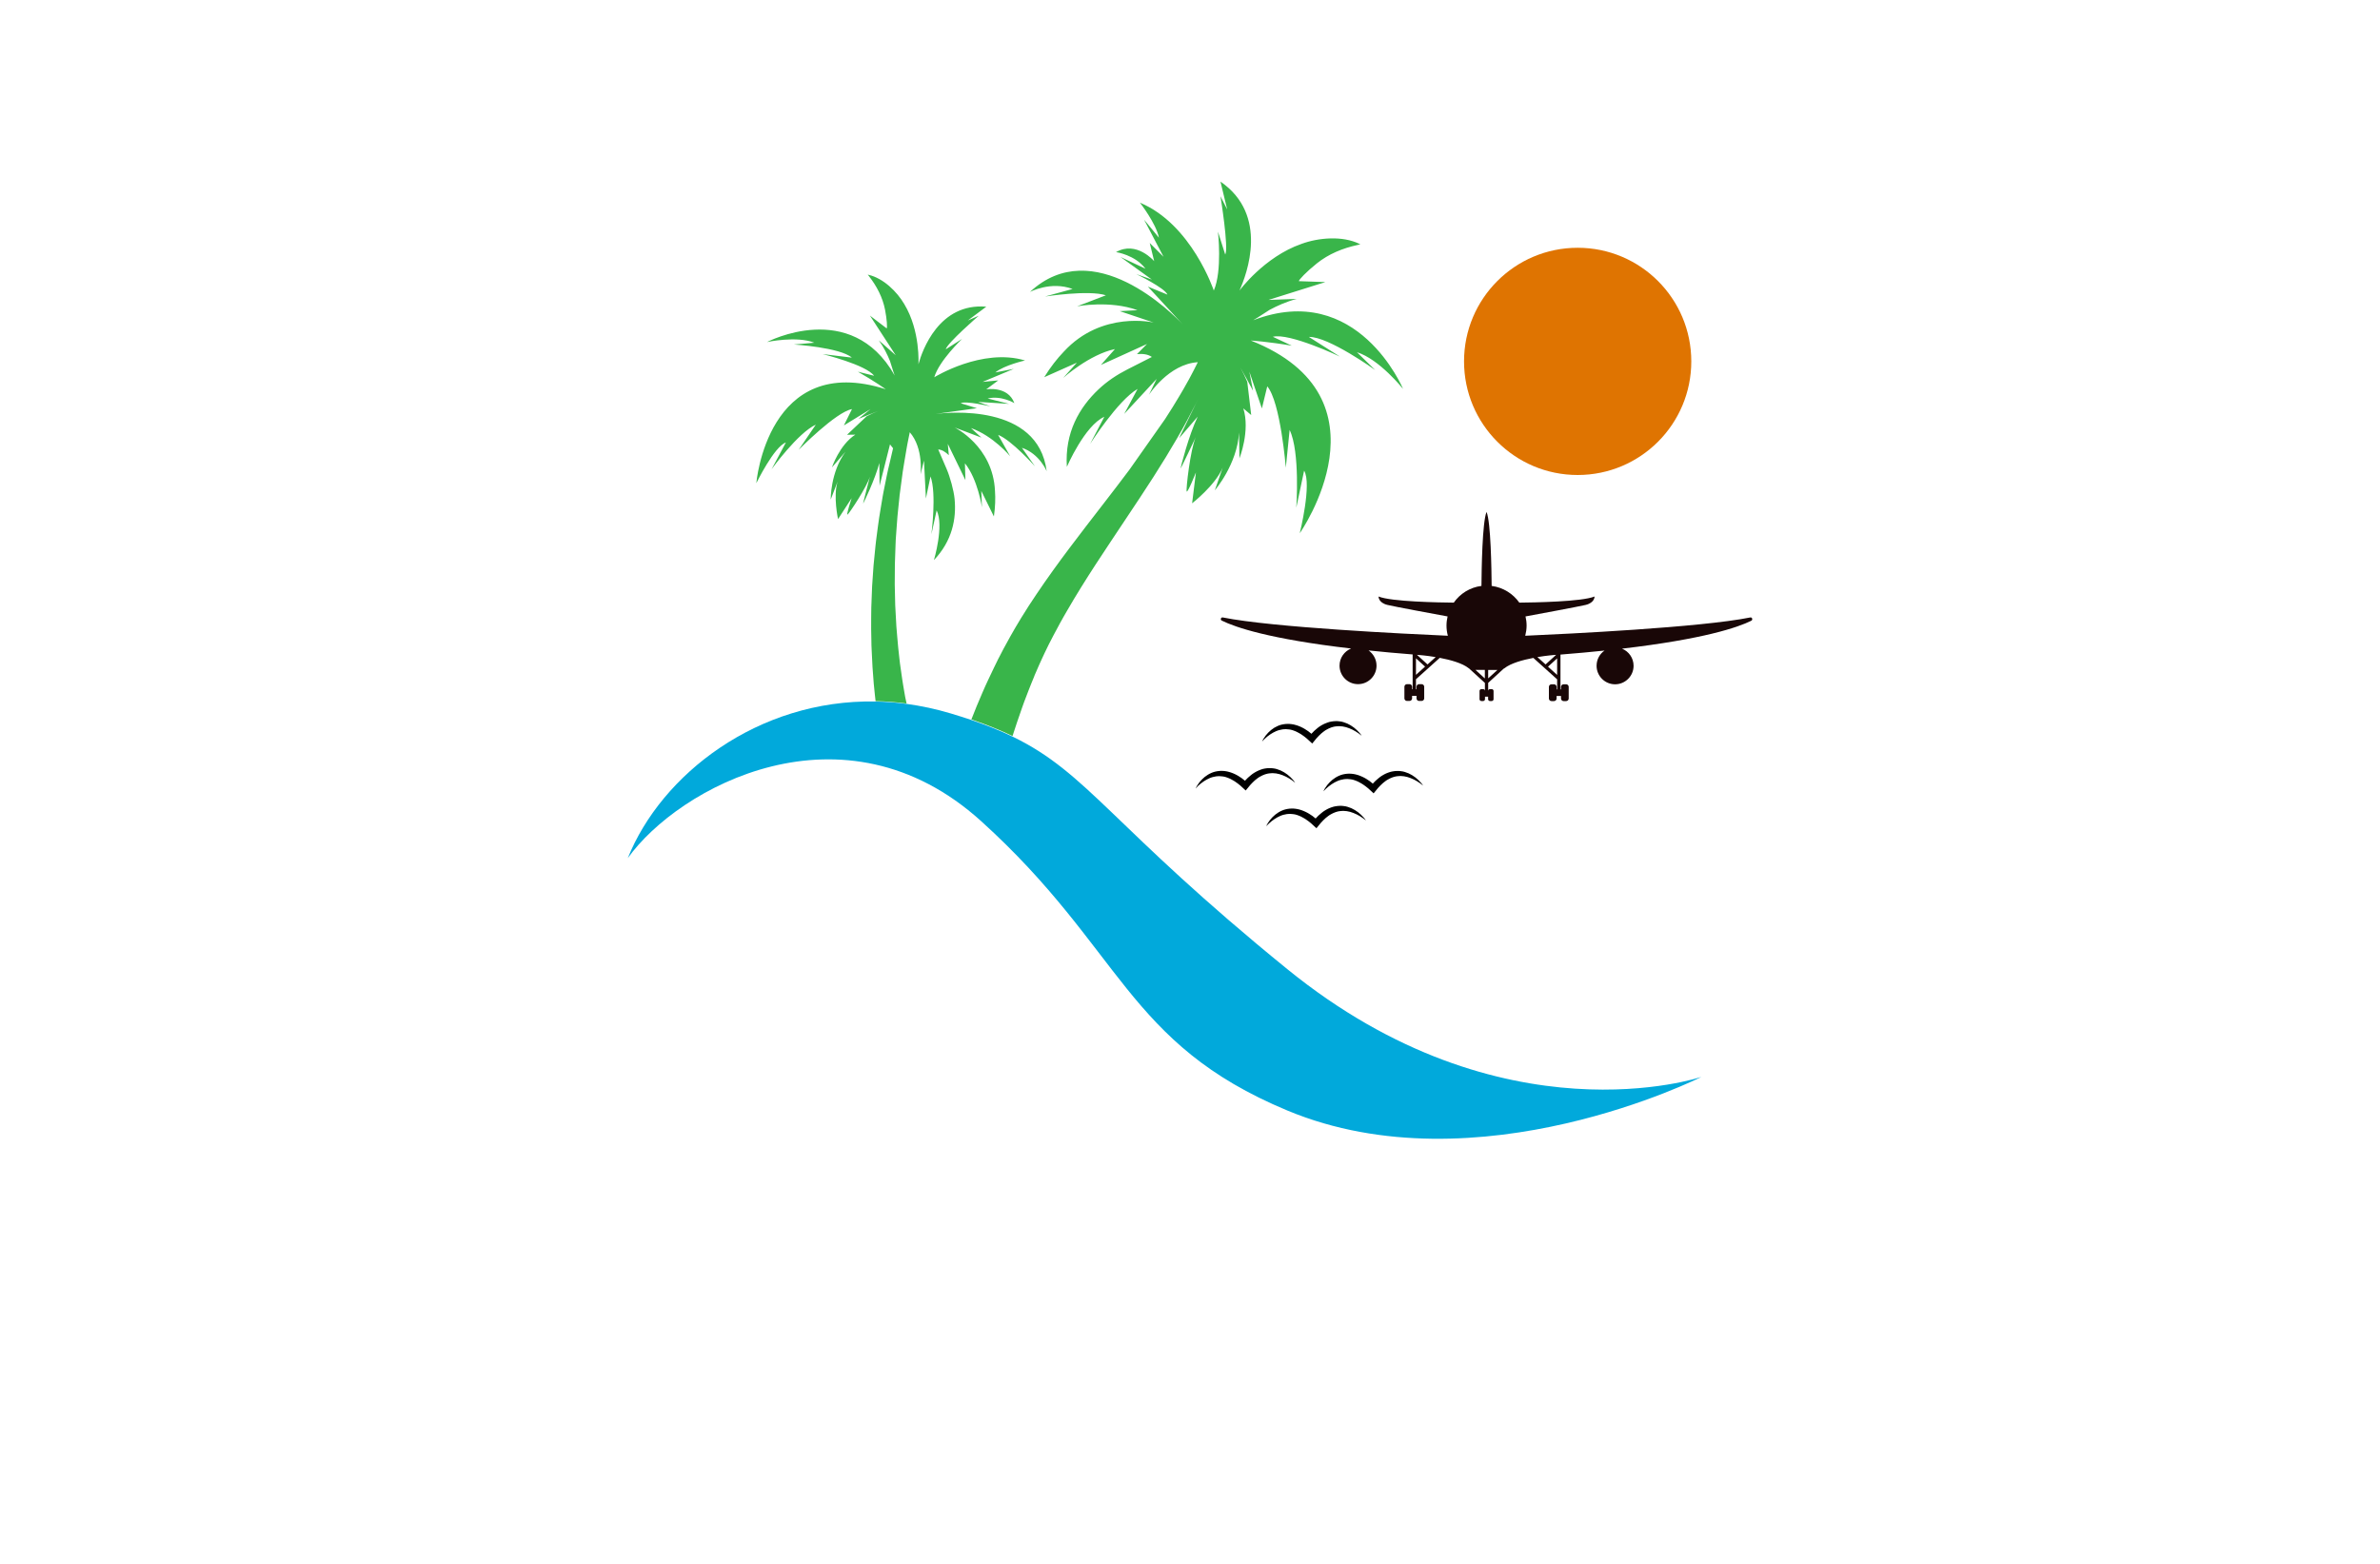 <?xml version="1.0" encoding="utf-8"?>
<!-- Generator: Adobe Illustrator 27.8.1, SVG Export Plug-In . SVG Version: 6.00 Build 0)  -->
<svg version="1.1" xmlns="http://www.w3.org/2000/svg" xmlns:xlink="http://www.w3.org/1999/xlink" x="0px" y="0px"
	 viewBox="0 0 350 230" style="enable-background:new 0 0 350 230;" xml:space="preserve">
<style type="text/css">
	.st0{fill-rule:evenodd;clip-rule:evenodd;fill:#A6D63C;}
	.st1{fill-rule:evenodd;clip-rule:evenodd;fill:#00A0D1;}
	.st2{fill:#421C00;}
	.st3{fill-rule:evenodd;clip-rule:evenodd;fill:#FFFFFF;}
	.st4{fill:#699AE2;}
	.st5{fill:#3B7DC4;}
	.st6{fill:#AF7500;}
	.st7{fill:#FFDF00;}
	.st8{fill:#1A0256;}
	.st9{fill:#00594F;}
	.st10{fill:#00779B;}
	.st11{fill:#0074FF;}
	.st12{fill:#194A91;}
	.st13{fill-rule:evenodd;clip-rule:evenodd;fill:#EFEFEF;}
	.st14{fill:#044159;}
	.st15{fill:#4C2900;}
	.st16{fill:#FFFFFF;}
	.st17{fill:#FFB41F;}
	.st18{fill:#FF5A00;}
	.st19{fill:#680404;}
	.st20{fill:#03AA6F;}
	.st21{fill:#FB5968;}
	.st22{fill:#FFD24A;}
	.st23{fill:#055EBC;}
	.st24{fill:#6F6F6F;}
	.st25{fill:#454545;}
	.st26{fill:#BA1A00;}
	.st27{fill:#0071BC;}
	.st28{fill:none;stroke:#FFFFFF;stroke-width:2;stroke-miterlimit:10;}
	.st29{fill:#3D3600;}
	.st30{fill:#5B4E03;}
	.st31{fill:#685900;}
	.st32{fill:none;stroke:#2E8EFF;stroke-width:2;stroke-linecap:round;stroke-miterlimit:10;}
	.st33{fill:none;stroke:#3D3600;stroke-width:2;stroke-linecap:round;stroke-miterlimit:10;}
	.st34{fill:#6F0393;}
	.st35{fill:none;}
	.st36{fill:#96D7FF;}
	.st37{fill:#0C5100;}
	.st38{fill:#FFE856;}
	.st39{fill:#803971;}
	.st40{fill:#D3CECD;}
	.st41{fill:#4C241D;}
	.st42{fill:#EA3200;stroke:#4C241D;stroke-linecap:round;stroke-linejoin:round;stroke-miterlimit:50;}
	.st43{fill:#11930A;stroke:#4C241D;stroke-linecap:round;stroke-linejoin:round;stroke-miterlimit:50;}
	.st44{fill:#3792CF;}
	.st45{fill:#FEE36F;}
	.st46{fill:#136296;}
	.st47{fill:#53C2BA;}
	.st48{fill:#6D6D00;}
	.st49{fill:#001087;}
	.st50{fill:#F19333;}
	.st51{fill:#1554A1;}
	.st52{fill:#8E0000;}
	.st53{fill:#C46B02;}
	.st54{fill:#FFD662;}
	.st55{fill:#01539D;}
	.st56{fill:#007777;}
	.st57{fill:#3CAF47;}
	.st58{fill:#31575B;}
	.st59{fill:#7BBBFF;}
	.st60{fill:#513800;}
	.st61{fill:#009D5A;}
	.st62{fill:#C9A37C;}
	.st63{fill:#DB504A;}
	.st64{fill:#084C61;}
	.st65{opacity:0.3;fill:#BCBEC0;enable-background:new    ;}
	.st66{fill:#069A8E;}
	.st67{fill:#0A4D68;}
	.st68{fill:#190707;}
	.st69{fill:#39B54A;}
	.st70{fill:#01A9DB;}
	.st71{fill:#DF7401;}
	.st72{fill:#0F0F4F;}
	.st73{fill:#232365;}
	.st74{fill:#2169AA;}
	.st75{fill:#00828C;}
	.st76{fill:#00A4BA;}
	.st77{fill:#007CC1;}
	.st78{fill:#FF0000;}
	.st79{fill:#313341;}
	.st80{fill:#C9C9C9;}
	.st81{fill:#0C3F00;}
	.st82{fill:#00153A;}
	.st83{fill:#056168;}
	.st84{fill:#08E8FF;}
	.st85{fill:#00B7FF;}
	.st86{fill:#590060;}
	.st87{fill:#FF78DC;}
</style>
<g id="Layer_1">
</g>
<g id="Layer_2">
</g>
<g id="Layer_3">
</g>
<g id="Layer_4">
</g>
<g id="Layer_5">
</g>
<g id="Layer_6">
</g>
<g id="Layer_7">
</g>
<g id="Layer_8">
</g>
<g id="Layer_9">
</g>
<g id="Layer_10">
</g>
<g id="Layer_11">
</g>
<g id="Layer_12">
</g>
<g id="Layer_13">
</g>
<g id="Layer_14">
</g>
<g id="Layer_15">
	<g>
		<path d="M186.36,108.33c0.14-0.11,0.27-0.21,0.42-0.31c0.14-0.1,0.29-0.19,0.44-0.27c0.3-0.16,0.6-0.3,0.92-0.38
			c0.16-0.04,0.32-0.08,0.48-0.1c0.08-0.01,0.16-0.02,0.24-0.02c0.08-0.01,0.16-0.01,0.24-0.01c0.16,0,0.32,0.02,0.48,0.04
			l0.24,0.04l0.23,0.06c0.08,0.02,0.15,0.05,0.23,0.08c0.08,0.03,0.15,0.05,0.23,0.09l0.22,0.1c0.07,0.04,0.15,0.08,0.22,0.12
			c0.15,0.07,0.29,0.17,0.43,0.25c0.14,0.09,0.28,0.2,0.41,0.29l0.4,0.32l0.38,0.35l0.4,0.37l0.34-0.41l0.32-0.39l0.34-0.36
			c0.12-0.11,0.23-0.23,0.36-0.34c0.13-0.1,0.25-0.21,0.38-0.3c0.07-0.05,0.13-0.1,0.2-0.14l0.21-0.12
			c0.07-0.04,0.14-0.08,0.21-0.11c0.07-0.03,0.14-0.08,0.22-0.1l0.22-0.09l0.23-0.07c0.15-0.04,0.31-0.08,0.47-0.09
			c0.08-0.01,0.16-0.02,0.24-0.02c0.08,0,0.16-0.01,0.24-0.01c0.16,0,0.33,0.02,0.49,0.04c0.33,0.05,0.66,0.14,0.98,0.27
			c0.16,0.06,0.32,0.13,0.48,0.21c0.16,0.08,0.31,0.17,0.47,0.26c0.3,0.19,0.6,0.39,0.88,0.63c-0.2-0.31-0.45-0.58-0.72-0.84
			c-0.27-0.26-0.57-0.49-0.9-0.69c-0.33-0.2-0.68-0.36-1.06-0.47c-0.19-0.06-0.38-0.1-0.58-0.12c-0.1-0.02-0.2-0.02-0.3-0.03
			c-0.1-0.01-0.2-0.01-0.3,0c-0.2,0-0.4,0.03-0.6,0.06l-0.29,0.06l-0.28,0.09c-0.09,0.03-0.17,0.06-0.26,0.1
			c-0.09,0.04-0.17,0.07-0.26,0.11l-0.29,0.15c-0.08,0.05-0.16,0.1-0.25,0.15c-0.17,0.1-0.31,0.22-0.46,0.34
			c-0.15,0.12-0.28,0.25-0.43,0.37c-0.13,0.13-0.26,0.27-0.39,0.4l-0.02,0.03l-0.03-0.02l-0.45-0.36c-0.16-0.11-0.32-0.22-0.49-0.32
			c-0.17-0.1-0.34-0.2-0.52-0.28c-0.09-0.04-0.18-0.09-0.27-0.12l-0.32-0.12c-0.09-0.03-0.18-0.06-0.27-0.08
			c-0.09-0.02-0.18-0.05-0.27-0.07l-0.3-0.05l-0.3-0.03c-0.2-0.01-0.4-0.01-0.6,0.01c-0.1,0.01-0.2,0.02-0.3,0.04
			c-0.1,0.02-0.2,0.03-0.29,0.06c-0.19,0.05-0.38,0.11-0.55,0.19c-0.35,0.15-0.68,0.35-0.97,0.59c-0.29,0.24-0.55,0.5-0.77,0.78
			c-0.22,0.29-0.42,0.59-0.56,0.92C185.84,108.79,186.09,108.55,186.36,108.33z M199.83,114.03c-0.09-0.04-0.19-0.06-0.29-0.09
			c-0.1-0.03-0.19-0.05-0.29-0.07l-0.29-0.05l-0.3-0.03c-0.2-0.01-0.4-0.01-0.6,0.01c-0.1,0.01-0.2,0.02-0.3,0.04
			c-0.1,0.02-0.2,0.03-0.29,0.06c-0.19,0.05-0.38,0.11-0.55,0.19c-0.35,0.15-0.68,0.36-0.97,0.59c-0.29,0.24-0.55,0.5-0.77,0.78
			c-0.22,0.29-0.42,0.59-0.56,0.92c0.24-0.26,0.5-0.5,0.77-0.72c0.14-0.11,0.27-0.21,0.42-0.31c0.14-0.1,0.29-0.19,0.44-0.27
			c0.3-0.16,0.6-0.3,0.92-0.38c0.16-0.04,0.32-0.08,0.48-0.1c0.08-0.01,0.16-0.02,0.24-0.02c0.08-0.01,0.16-0.01,0.24-0.01
			c0.16,0,0.32,0.02,0.48,0.04l0.24,0.04l0.23,0.06c0.08,0.02,0.15,0.05,0.23,0.08c0.08,0.03,0.15,0.05,0.23,0.09l0.22,0.1
			c0.07,0.04,0.15,0.08,0.22,0.12c0.15,0.07,0.29,0.17,0.43,0.25c0.14,0.09,0.28,0.2,0.41,0.29l0.4,0.32l0.38,0.35l0.4,0.37
			l0.34-0.41l0.32-0.39l0.34-0.36c0.12-0.11,0.23-0.23,0.36-0.34c0.13-0.1,0.25-0.21,0.38-0.3c0.07-0.05,0.13-0.1,0.2-0.14
			l0.21-0.12c0.07-0.04,0.14-0.08,0.21-0.11c0.07-0.03,0.14-0.08,0.22-0.1l0.22-0.09l0.23-0.07c0.15-0.04,0.31-0.08,0.47-0.09
			c0.08-0.01,0.16-0.02,0.24-0.02c0.08,0,0.16-0.01,0.24-0.01c0.16,0,0.33,0.02,0.49,0.04c0.33,0.05,0.66,0.14,0.98,0.27
			c0.16,0.06,0.32,0.13,0.48,0.21c0.16,0.08,0.31,0.17,0.47,0.26c0.31,0.19,0.6,0.39,0.88,0.63c-0.2-0.31-0.45-0.58-0.72-0.84
			c-0.27-0.26-0.57-0.49-0.9-0.69c-0.33-0.2-0.68-0.36-1.06-0.47c-0.19-0.06-0.38-0.1-0.58-0.12c-0.1-0.02-0.2-0.02-0.3-0.03
			c-0.1-0.01-0.2-0.01-0.3,0c-0.2,0-0.4,0.03-0.6,0.06l-0.29,0.06l-0.29,0.09c-0.09,0.03-0.18,0.07-0.27,0.1
			c-0.09,0.04-0.18,0.07-0.27,0.12l-0.26,0.14c-0.08,0.05-0.16,0.1-0.25,0.15c-0.17,0.1-0.31,0.22-0.46,0.34
			c-0.15,0.12-0.28,0.25-0.43,0.37c-0.13,0.13-0.26,0.27-0.39,0.4l-0.02,0.03l-0.03-0.02l-0.45-0.36c-0.16-0.11-0.32-0.22-0.49-0.32
			c-0.17-0.1-0.34-0.2-0.52-0.28c-0.09-0.04-0.18-0.09-0.27-0.12L199.83,114.03z M191.42,119.16c-0.09-0.04-0.19-0.06-0.29-0.09
			c-0.1-0.03-0.19-0.05-0.29-0.07l-0.29-0.05l-0.3-0.03c-0.2-0.01-0.4-0.01-0.6,0.01c-0.1,0.01-0.2,0.02-0.3,0.04
			c-0.1,0.02-0.2,0.03-0.29,0.06c-0.19,0.05-0.38,0.11-0.55,0.19c-0.35,0.15-0.68,0.36-0.97,0.59c-0.29,0.24-0.55,0.5-0.77,0.78
			c-0.22,0.29-0.42,0.59-0.56,0.92c0.24-0.26,0.5-0.5,0.77-0.72c0.14-0.11,0.27-0.21,0.42-0.31c0.14-0.1,0.29-0.19,0.44-0.27
			c0.3-0.16,0.6-0.3,0.92-0.38c0.16-0.04,0.32-0.08,0.48-0.1c0.08-0.01,0.16-0.02,0.24-0.02c0.08-0.01,0.16-0.01,0.24-0.01
			c0.16,0,0.32,0.02,0.48,0.04l0.24,0.04l0.23,0.06c0.08,0.02,0.15,0.05,0.23,0.08c0.08,0.03,0.15,0.05,0.23,0.09l0.22,0.1
			c0.07,0.04,0.15,0.08,0.22,0.12c0.15,0.07,0.29,0.17,0.43,0.25c0.14,0.09,0.28,0.2,0.41,0.29l0.4,0.32l0.38,0.35l0.4,0.37
			l0.34-0.41l0.32-0.39l0.34-0.36c0.12-0.11,0.23-0.23,0.36-0.34c0.13-0.1,0.25-0.21,0.38-0.3c0.07-0.05,0.13-0.1,0.2-0.14
			l0.21-0.12c0.07-0.04,0.14-0.08,0.21-0.11c0.07-0.03,0.14-0.08,0.22-0.1l0.22-0.09l0.23-0.07c0.15-0.04,0.31-0.08,0.47-0.09
			c0.08-0.01,0.16-0.02,0.24-0.02c0.08,0,0.16-0.01,0.24-0.01c0.16,0,0.33,0.02,0.49,0.04c0.33,0.05,0.66,0.14,0.98,0.27
			c0.16,0.06,0.32,0.13,0.48,0.21c0.16,0.08,0.31,0.17,0.47,0.26c0.31,0.19,0.6,0.39,0.88,0.63c-0.2-0.31-0.45-0.58-0.72-0.84
			c-0.27-0.26-0.57-0.49-0.9-0.69c-0.33-0.2-0.68-0.36-1.06-0.47c-0.19-0.06-0.38-0.1-0.58-0.12c-0.1-0.02-0.2-0.02-0.3-0.03
			c-0.1-0.01-0.2-0.01-0.3,0c-0.2,0-0.4,0.03-0.6,0.06l-0.29,0.06l-0.29,0.09c-0.09,0.03-0.18,0.07-0.27,0.1
			c-0.09,0.04-0.18,0.07-0.27,0.12l-0.26,0.14c-0.08,0.05-0.16,0.1-0.25,0.15c-0.17,0.1-0.31,0.22-0.46,0.34
			c-0.15,0.12-0.28,0.25-0.43,0.37c-0.13,0.13-0.26,0.27-0.39,0.4l-0.02,0.03l-0.03-0.02l-0.45-0.36c-0.16-0.11-0.32-0.22-0.49-0.32
			c-0.17-0.1-0.34-0.2-0.52-0.28c-0.09-0.04-0.18-0.09-0.27-0.12L191.42,119.16z M176.58,115.24c0.14-0.11,0.27-0.21,0.42-0.31
			c0.14-0.1,0.29-0.19,0.44-0.27c0.3-0.16,0.6-0.3,0.92-0.38c0.16-0.04,0.32-0.08,0.48-0.1c0.08-0.01,0.16-0.02,0.24-0.02
			c0.08-0.01,0.16-0.01,0.24-0.01c0.16,0,0.32,0.02,0.48,0.04l0.24,0.04l0.23,0.06c0.08,0.02,0.15,0.05,0.23,0.08
			c0.08,0.03,0.15,0.05,0.23,0.09l0.22,0.1c0.07,0.04,0.15,0.08,0.22,0.12c0.15,0.07,0.29,0.17,0.43,0.25
			c0.14,0.09,0.28,0.2,0.41,0.29l0.4,0.32l0.38,0.35l0.4,0.37l0.34-0.41l0.32-0.39l0.34-0.36c0.12-0.11,0.23-0.23,0.36-0.34
			c0.13-0.1,0.25-0.21,0.38-0.3c0.07-0.05,0.13-0.1,0.2-0.14l0.21-0.12c0.07-0.04,0.14-0.08,0.21-0.11c0.07-0.03,0.14-0.08,0.22-0.1
			l0.22-0.09l0.23-0.07c0.15-0.04,0.31-0.08,0.47-0.09c0.08-0.01,0.16-0.02,0.24-0.02c0.08,0,0.16-0.01,0.24-0.01
			c0.16,0,0.33,0.02,0.49,0.04c0.33,0.05,0.66,0.14,0.98,0.27c0.16,0.06,0.32,0.13,0.48,0.21c0.16,0.08,0.31,0.17,0.47,0.26
			c0.31,0.19,0.6,0.39,0.88,0.63c-0.2-0.31-0.45-0.58-0.72-0.84c-0.27-0.26-0.57-0.49-0.9-0.69c-0.33-0.2-0.68-0.36-1.06-0.47
			c-0.19-0.06-0.38-0.1-0.58-0.12c-0.1-0.02-0.2-0.02-0.3-0.03c-0.1-0.01-0.2-0.01-0.3,0c-0.2,0-0.4,0.03-0.6,0.06l-0.29,0.06
			l-0.28,0.09c-0.09,0.03-0.17,0.06-0.26,0.1c-0.09,0.04-0.17,0.07-0.25,0.11l-0.29,0.15c-0.08,0.05-0.16,0.1-0.25,0.15
			c-0.17,0.1-0.31,0.22-0.46,0.34c-0.15,0.12-0.28,0.25-0.43,0.37c-0.13,0.13-0.26,0.27-0.39,0.4l-0.02,0.03l-0.03-0.02l-0.45-0.36
			c-0.16-0.11-0.32-0.22-0.49-0.32c-0.17-0.1-0.34-0.2-0.52-0.28c-0.09-0.04-0.18-0.09-0.27-0.12l-0.32-0.12
			c-0.09-0.03-0.18-0.06-0.27-0.08c-0.09-0.02-0.18-0.05-0.27-0.07l-0.3-0.05l-0.3-0.03c-0.2-0.01-0.4-0.01-0.6,0.01
			c-0.1,0.01-0.2,0.02-0.3,0.04c-0.1,0.02-0.2,0.03-0.29,0.06c-0.19,0.05-0.38,0.11-0.55,0.19c-0.35,0.15-0.68,0.36-0.97,0.59
			c-0.29,0.24-0.55,0.5-0.77,0.78c-0.22,0.29-0.42,0.59-0.56,0.92C176.05,115.69,176.31,115.45,176.58,115.24z"/>
		<path class="st68" d="M257.39,90.81c-7.29,1.47-26.95,2.42-33.09,2.69c0.12-0.48,0.2-0.97,0.2-1.49c0-0.47-0.06-0.92-0.16-1.35
			c2.06-0.38,7.7-1.43,8.83-1.69c1.38-0.33,1.32-1.24,1.32-1.24c-1.88,0.77-8.96,0.88-11.06,0.9c-0.93-1.32-2.39-2.24-4.07-2.46
			c-0.02-2.4-0.12-9.39-0.75-10.88c-0.63,1.5-0.73,8.49-0.75,10.88c-1.68,0.21-3.14,1.13-4.07,2.46c-2.1-0.02-9.18-0.13-11.06-0.9
			c0,0-0.06,0.91,1.32,1.24c1.13,0.27,6.77,1.31,8.83,1.69c-0.1,0.43-0.16,0.89-0.16,1.35c0,0.51,0.07,1.01,0.2,1.49
			c-6.13-0.27-25.79-1.22-33.09-2.69c-0.28-0.06-0.42,0.33-0.16,0.46c1.98,0.98,6.98,2.71,19.02,4.11c-1,0.41-1.7,1.38-1.7,2.52
			c0,1.5,1.22,2.72,2.72,2.72c1.5,0,2.72-1.22,2.72-2.72c0-0.93-0.47-1.74-1.17-2.24c1.98,0.21,4.14,0.41,6.48,0.59v5.12h-0.08
			v-0.37c0-0.21-0.17-0.38-0.38-0.38h-0.37c-0.21,0-0.38,0.17-0.38,0.38v1.71c0,0.21,0.17,0.38,0.38,0.38h0.37
			c0.21,0,0.38-0.17,0.38-0.38v-0.37h0.65v0.37c0,0.21,0.17,0.38,0.38,0.38h0.37c0.21,0,0.38-0.17,0.38-0.38v-1.71
			c0-0.21-0.17-0.38-0.38-0.38h-0.37c-0.21,0-0.38,0.17-0.38,0.38v0.37h-0.08V99.9l3.5-3.15c1.57,0.3,3.33,0.78,4.26,1.53
			c0.01,0.01,0.03,0.01,0.04,0.02l2.34,2.14v1.13c-0.02-0.13-0.13-0.22-0.26-0.22h-0.26c-0.15,0-0.27,0.12-0.27,0.27v1.21
			c0,0.15,0.12,0.27,0.27,0.27h0.26c0.15,0,0.27-0.12,0.27-0.27v-0.37h0.46v0.37c0,0.15,0.12,0.27,0.27,0.27h0.26
			c0.15,0,0.27-0.12,0.27-0.27v-1.21c0-0.15-0.12-0.27-0.27-0.27h-0.26c-0.13,0-0.24,0.1-0.26,0.23v-1.15l2.28-2.09
			c0.03-0.02,0.07-0.03,0.1-0.05c0.93-0.75,2.69-1.23,4.26-1.53l3.5,3.15v1.48h-0.08v-0.37c0-0.21-0.17-0.38-0.38-0.38h-0.37
			c-0.21,0-0.38,0.17-0.38,0.38v1.71c0,0.21,0.17,0.38,0.38,0.38h0.37c0.21,0,0.38-0.17,0.38-0.38v-0.37h0.65v0.37
			c0,0.21,0.17,0.38,0.38,0.38h0.37c0.21,0,0.38-0.17,0.38-0.38v-1.71c0-0.21-0.17-0.38-0.38-0.38h-0.37
			c-0.21,0-0.38,0.17-0.38,0.38v0.37h-0.08v-5.12c2.34-0.19,4.5-0.38,6.48-0.59c-0.71,0.49-1.17,1.31-1.17,2.24
			c0,1.5,1.22,2.72,2.72,2.72s2.72-1.22,2.72-2.72c0-1.14-0.7-2.12-1.7-2.52c12.04-1.41,17.04-3.13,19.02-4.11
			C257.8,91.14,257.67,90.75,257.39,90.81z M208.23,99.25v-2.43l1.34,1.22L208.23,99.25z M209.93,97.72l-1.55-1.41
			c0.06,0,0.12,0.01,0.18,0.01c0,0,1.15,0.08,2.57,0.32L209.93,97.72z M216.98,98.52h1.38v1.26L216.98,98.52z M218.85,99.77v-1.24
			h1.36L218.85,99.77z M226.09,96.64c1.43-0.24,2.57-0.32,2.57-0.32c0.06,0,0.12-0.01,0.18-0.01l-1.55,1.41L226.09,96.64z
			 M227.65,98.05l1.34-1.22v2.43L227.65,98.05z"/>
		<path class="st69" d="M150.3,104.1c0.11-0.29,0.21-0.59,0.32-0.89c0.11-0.3,0.22-0.59,0.34-0.89c0.23-0.59,0.45-1.19,0.7-1.79
			c0.12-0.3,0.24-0.6,0.37-0.9l0.09-0.23l0.02-0.06l0.01-0.03c0.02-0.03-0.01,0.01,0,0l0.05-0.11c0.07-0.15,0.13-0.31,0.2-0.46
			c0.13-0.31,0.27-0.61,0.4-0.92c0.13-0.29,0.27-0.58,0.4-0.88c0.14-0.29,0.26-0.58,0.41-0.88c0.14-0.3,0.29-0.59,0.43-0.89
			l0.22-0.45l0.23-0.44c0.15-0.3,0.3-0.59,0.46-0.89c0.31-0.59,0.63-1.18,0.95-1.77c0.33-0.58,0.65-1.18,1-1.76
			c1.35-2.34,2.79-4.64,4.26-6.9c1.47-2.25,2.95-4.46,4.38-6.61c1.43-2.14,2.82-4.23,4.1-6.23c1.28-2,2.45-3.91,3.49-5.71
			c1.04-1.79,1.93-3.47,2.69-4.97c0.13-0.26,0.25-0.5,0.37-0.75l-2.8,5.77l2.74-3.18c-1.31,2.71-2.53,7.52-2.52,7.62
			c0.02,0.1,2.23-4.6,2.23-4.6c-0.79,1.82-1.45,7.64-1.33,7.97c0.12,0.33,1.36-2.79,1.36-2.79l-0.56,4.54c0,0,3.4-2.63,4.5-5.25
			l-1.16,3.34c0,0,3.29-3.81,3.56-8.49l0.06,3.79c0,0,1.61-4.06,0.57-7.35l1.16,0.98l-0.58-4.89c-0.28-0.67-0.62-1.37-1.01-2.08
			c0.48,0.83,1.13,1.99,1.86,3.4l-0.54-2.8l1.84,5.4l0.79-3.25c1.95,2.29,2.73,11.96,2.73,11.96l0.56-5.55
			c1.56,3.23,0.98,11.43,0.98,11.43l1.15-5.44c1.17,1.93-0.64,9.2-0.64,9.2s14.03-19.94-7.2-28.34c0,0,2.56,0.17,6.03,0.76
			l-2.79-1.31c2.44-0.62,9.86,2.91,9.86,2.91l-4.56-2.89c2.89-0.07,9.75,4.87,9.75,4.87l-2.68-2.62c3.31,1.03,6.78,5.4,6.78,5.4
			s-6.66-16-22.04-10.1c0,0,0.97-0.57,2.4-1.52c1.09-0.59,2.48-1.22,4-1.62l-4.15,0.15l8.35-2.62c-0.14-0.02-0.3-0.02-0.47-0.02
			l-3.41-0.12c-0.03-0.18,1.1-1.38,2.64-2.61c1.72-1.38,3.8-2.24,5.99-2.71c0.14-0.03,0.27-0.06,0.4-0.1
			c-0.03-0.02-0.07-0.03-0.1-0.05c0.14,0.03,0.22,0.05,0.22,0.05c-0.08-0.03-0.15-0.04-0.24-0.06c-2.5-1.23-6.04-0.92-8.53,0
			c-5.5,1.92-9.12,6.87-9.12,6.87c1.09-2.41,4.37-11.11-2.79-16.03l0.99,4.1l-0.99-1.95c0,0,1.24,7.59,0.7,8.58l-1.07-3.37
			c0,0,0.66,5.75-0.61,8.66c0,0-3.26-9.76-10.86-12.92c0,0,2.38,3.05,2.79,5.15l-2.19-2.66l2.87,5.47l-2.03-2.03l0.65,2.67
			c0,0-2.6-3.06-5.61-1.33c0,0,2.79,0.39,4.33,2.44l-3.67-1.72l4.62,3.32l-2.3-0.81c0,0,4.23,2.06,4.58,3.02l-2.88-1.18l3.45,3.74
			l1.7,1.84c-1.43-1.53-13.18-13.46-22.49-4.79c0,0,3.05-1.64,6.27-0.44l-4.05,1.11c0,0,6.45-1,8.95-0.18l-4.23,1.62
			c0,0,4.8-0.92,8.88,0.57l-2.61,0.14l4.99,1.68c0,0-7.62-1.82-13.23,4.29c-0.97,1.01-1.94,2.24-2.87,3.75l4.8-2.14l-2.02,2.25
			c0,0,3.88-3.47,7.62-4.25l-2.06,2.33l6.78-3.08l-1.48,1.49c0.85-0.08,1.63,0.02,2.19,0.42l-3.6,1.83
			c-1.55,0.79-3.01,1.76-4.26,2.95c-2.78,2.63-4.97,6.32-4.64,11.38c0,0,2.63-6.09,5.51-7.36l-2.09,3.99c0,0,4.07-6.39,6.98-8.09
			l-1.96,3.67l4.77-5.15l-1.14,2.34c0,0,2.92-4.53,7.19-4.79c-0.18,0.36-0.38,0.75-0.6,1.19c-0.14,0.26-0.29,0.54-0.44,0.84
			c-0.08,0.15-0.16,0.3-0.24,0.45c-0.08,0.15-0.17,0.31-0.26,0.46c-0.18,0.31-0.36,0.64-0.55,0.98c-0.2,0.34-0.4,0.68-0.61,1.04
			c-0.63,1.06-1.33,2.2-2.12,3.41l-5.23,7.43c-1.25,1.68-2.59,3.41-3.97,5.2c-1.58,2.04-3.21,4.15-4.85,6.33
			c-1.64,2.18-3.27,4.43-4.83,6.75c-0.4,0.58-0.77,1.17-1.16,1.75c-0.38,0.59-0.75,1.18-1.12,1.78c-0.18,0.3-0.36,0.6-0.54,0.9
			l-0.27,0.45l-0.26,0.45c-0.18,0.3-0.35,0.61-0.52,0.91c-0.18,0.3-0.34,0.62-0.51,0.93c-0.17,0.31-0.34,0.62-0.51,0.93
			c-0.16,0.3-0.31,0.6-0.46,0.89c-0.08,0.15-0.15,0.3-0.23,0.44l-0.06,0.11l-0.07,0.14l-0.11,0.23c-0.15,0.31-0.3,0.61-0.45,0.92
			c-0.3,0.61-0.58,1.22-0.87,1.83c-0.14,0.3-0.29,0.61-0.42,0.91c-0.13,0.3-0.27,0.61-0.4,0.91c-0.59,1.34-1.13,2.67-1.64,3.98
			c2.29,0.78,4.27,1.58,6.05,2.44C149.32,106.95,149.79,105.53,150.3,104.1z M132.93,101.43c-0.08-0.51-0.18-1.01-0.25-1.53
			c-0.07-0.51-0.14-1.03-0.22-1.54c-0.04-0.26-0.07-0.52-0.11-0.77c-0.04-0.26-0.06-0.52-0.09-0.78c-0.06-0.52-0.12-1.04-0.17-1.56
			c-0.06-0.52-0.1-1.04-0.14-1.56c-0.04-0.52-0.09-1.04-0.13-1.56c-0.07-1.04-0.11-2.08-0.17-3.11c-0.02-1.03-0.05-2.05-0.07-3.07
			c0.01-1.01,0.01-2.01,0.02-3c0.02-0.98,0.07-1.95,0.1-2.9c0.01-0.24,0.01-0.47,0.03-0.71c0.02-0.23,0.03-0.47,0.05-0.7
			c0.03-0.46,0.06-0.92,0.1-1.37c0.03-0.45,0.06-0.9,0.1-1.33c0.04-0.44,0.09-0.87,0.13-1.29c0.04-0.42,0.09-0.84,0.13-1.25
			c0.02-0.2,0.04-0.41,0.06-0.61c0.02-0.2,0.05-0.4,0.08-0.59c0.11-0.78,0.21-1.53,0.3-2.25c0.02-0.18,0.05-0.35,0.07-0.53
			c0.02-0.17,0.05-0.35,0.08-0.51c0.06-0.34,0.11-0.66,0.16-0.98c0.11-0.63,0.21-1.23,0.3-1.78c0.05-0.27,0.09-0.54,0.14-0.79
			c0.05-0.25,0.1-0.49,0.14-0.71c0.08-0.4,0.15-0.76,0.22-1.08c2.06,2.37,1.58,6.19,1.58,6.19l0.51-2.02l0.28,5.58l0.68-3.25
			c0.92,2.52,0.13,8.51,0.13,8.51l0.77-3.52c1.12,2.24-0.4,7.32-0.4,7.32c2.7-2.84,3.32-6.07,3.04-9.01
			c-0.12-1.25-0.67-3.23-1.17-4.39l-1.24-2.88c0.55,0.04,1.08,0.37,1.56,0.85l-0.15-1.67l2.59,5.33l-0.07-2.47
			c1.9,2.37,2.5,6.47,2.5,6.47l-0.09-2.4l1.85,3.75c0.2-1.4,0.24-2.65,0.16-3.76c-0.3-6.6-5.94-9.33-5.94-9.33l3.94,1.49l-1.53-1.4
			c3.28,1.15,5.76,4.14,5.76,4.14l-1.77-3.14c1.97,0.76,5.42,4.63,5.42,4.63l-1.92-2.73c2.61,0.89,3.64,3.44,3.64,3.44
			c-1.27-10.05-14.65-8.63-16.32-8.42l2-0.28l4.06-0.56l-2.38-0.73c0.71-0.41,4.38,0.46,4.38,0.46l-1.83-0.66l4.56,0.29l-3.15-0.79
			c2.01-0.48,3.93,0.68,3.93,0.68c-0.97-2.59-4.14-2.02-4.14-2.02l1.77-1.32l-2.3,0.22l4.59-1.92l-2.72,0.53
			c1.33-1.08,4.37-1.76,4.37-1.76c-6.31-1.9-13.35,2.47-13.35,2.47c0.71-2.44,4.09-5.64,4.09-5.64l-2.4,1.53
			c0.17-0.89,4.85-4.94,4.85-4.94l-1.61,0.7l2.72-2.03c-6.95-0.59-9.42,6.43-9.98,8.47c0,0,0.32-4.88-2.08-8.85
			c-1.06-1.82-3.08-3.81-5.26-4.31c-0.06-0.03-0.12-0.06-0.18-0.08c0,0,0.06,0.03,0.16,0.08c-0.03-0.01-0.06-0.01-0.08-0.02
			c0.06,0.08,0.12,0.16,0.18,0.24c1.14,1.46,2,3.12,2.35,4.91c0.28,1.45,0.35,2.66,0.24,2.75l-2.16-1.65
			c-0.1-0.09-0.2-0.16-0.3-0.23l3.79,5.83l-2.48-2.19c0.73,1.02,1.26,2.11,1.63,3.02c0.39,1.31,0.7,2.15,0.7,2.15
			c-6.43-11.41-18.78-4.92-18.78-4.92s4.39-0.94,6.96,0.1l-3,0.26c0,0,6.77,0.43,8.52,1.93l-4.3-0.52c0,0,6.39,1.57,7.57,3.19
			l-2.39-0.6c2.44,1.39,4.11,2.58,4.11,2.58c-17.41-5.55-19.04,13.82-19.04,13.82s2.63-5.39,4.35-5.99l-2.1,3.93
			c0,0,3.87-5.35,6.5-6.55l-2.52,3.7c0,0,5.46-5.56,7.84-5.99l-1.19,2.4l3.92-2.4l-1.78,1.45c1.18-0.5,2.18-0.89,2.9-1.16
			c-0.61,0.24-1.18,0.5-1.7,0.77l-2.88,2.72l1.22-0.02c-2.33,1.5-3.44,4.82-3.44,4.82l2-2.31c-2.24,3.03-2.18,7.04-2.18,7.04
			l1.01-2.64c-0.67,2.17,0.07,5.51,0.07,5.51l2-3.08c0,0-0.85,2.55-0.6,2.41c0.25-0.15,2.84-4.07,3.29-5.58c0,0-1.05,4.01-1,3.96
			c0.06-0.05,1.79-3.63,2.38-5.96l0.04,3.34l1.53-6.08c0,0,0.23,0.28,0.45,0.57c-0.03,0.14-0.07,0.29-0.1,0.44
			c-0.13,0.54-0.26,1.13-0.41,1.76c-0.07,0.31-0.15,0.64-0.23,0.97c-0.04,0.17-0.08,0.34-0.11,0.51c-0.03,0.17-0.07,0.35-0.11,0.53
			c-0.14,0.71-0.29,1.46-0.45,2.24c-0.04,0.2-0.08,0.39-0.11,0.59c-0.03,0.2-0.07,0.4-0.1,0.61c-0.07,0.41-0.14,0.82-0.21,1.25
			c-0.07,0.42-0.14,0.85-0.21,1.29c-0.07,0.44-0.12,0.89-0.19,1.34c-0.06,0.45-0.12,0.91-0.18,1.38c-0.03,0.23-0.06,0.47-0.09,0.7
			c-0.03,0.24-0.05,0.47-0.08,0.71c-0.09,0.96-0.2,1.93-0.29,2.93c-0.07,1-0.14,2.01-0.21,3.04c-0.04,1.03-0.08,2.07-0.12,3.12
			c-0.01,1.05-0.03,2.12-0.02,3.18c0.01,0.53,0.02,1.07,0.03,1.6c0.01,0.54,0.01,1.07,0.05,1.61c0.03,0.54,0.05,1.07,0.08,1.61
			c0.01,0.27,0.02,0.54,0.04,0.8c0.02,0.27,0.04,0.53,0.06,0.8c0.04,0.53,0.08,1.07,0.12,1.6c0.05,0.53,0.11,1.06,0.16,1.59
			c0.03,0.33,0.07,0.66,0.11,0.99c1.5,0.03,3.02,0.15,4.56,0.35C133.17,102.83,133.04,102.14,132.93,101.43z"/>
		<path class="st70" d="M189.32,142.54c-25.84-21-29.28-28.82-40.42-34.21c-1.78-0.86-3.76-1.66-6.05-2.44
			c-0.95-0.32-1.95-0.64-3.02-0.96c-2.2-0.66-4.38-1.12-6.52-1.41c-1.54-0.21-3.06-0.32-4.56-0.35
			c-17.29-0.33-31.51,10.74-36.43,23.04c7.42-10.39,31.7-23.78,51.97-5.44c20.79,18.81,21.28,32.67,45.04,42.56
			c27.99,11.66,60.88-4.95,60.88-4.95S221,168.28,189.32,142.54z"/>
		<path class="st71" d="M232.01,36.44c9.23,0,16.71,7.48,16.71,16.71s-7.48,16.71-16.71,16.71s-16.71-7.48-16.71-16.71
			S222.78,36.44,232.01,36.44z"/>
	</g>
</g>
</svg>
